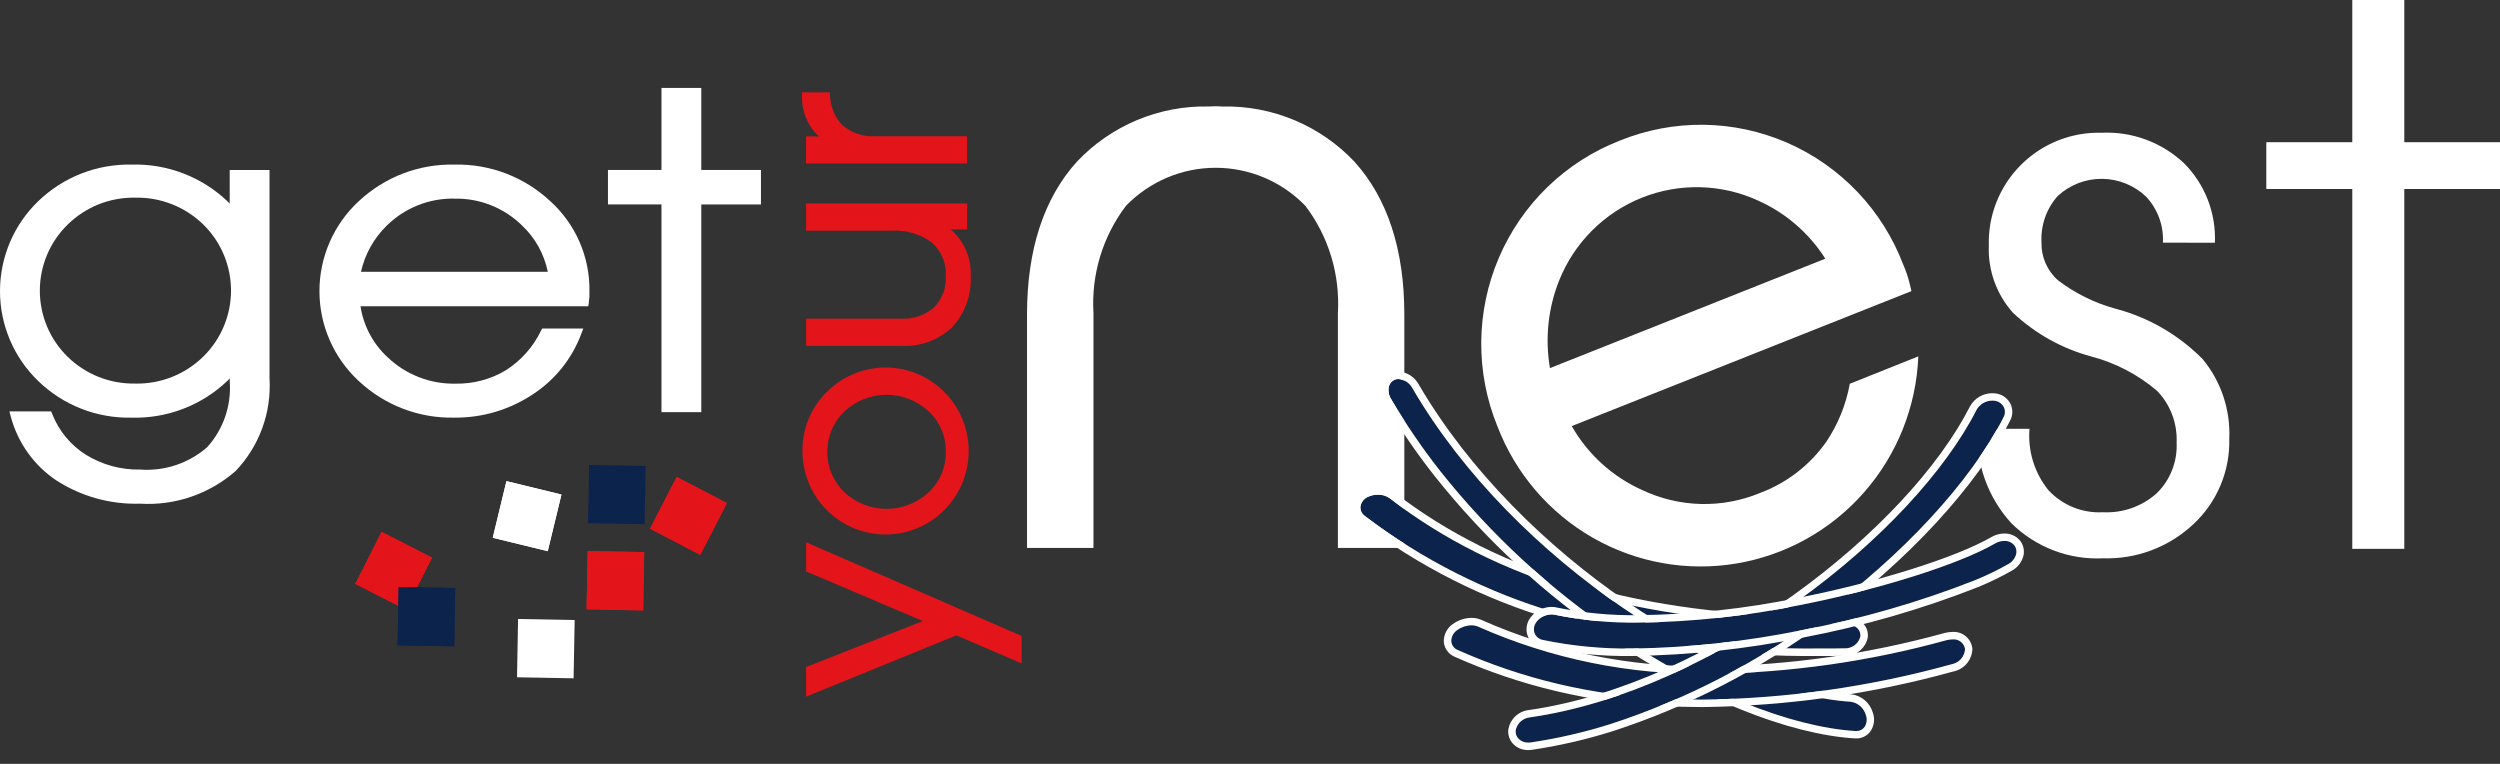 <svg width="180" height="55" viewBox="0 0 180 55" fill="none" xmlns="http://www.w3.org/2000/svg">
<rect x="0" y="0" width="180" height="55" fill="#333333" stroke="none"/>
<path d="M155.731 17.473C155.761 16.87 155.671 16.267 155.465 15.699C155.259 15.132 154.941 14.612 154.531 14.17C153.676 13.351 152.542 12.889 151.36 12.876C150.178 12.864 149.036 13.303 148.163 14.104C147.758 14.556 147.445 15.084 147.244 15.658C147.042 16.231 146.955 16.84 146.987 17.447C146.973 17.965 147.073 18.479 147.28 18.953C147.487 19.427 147.796 19.85 148.185 20.189C149.42 21.129 150.825 21.821 152.321 22.227C154.696 22.855 156.861 24.108 158.593 25.857C159.921 27.466 160.604 29.516 160.508 31.604C160.536 32.753 160.319 33.895 159.873 34.953C159.427 36.011 158.762 36.962 157.921 37.742C156.166 39.39 153.832 40.273 151.43 40.197C150.215 40.258 149.001 40.066 147.864 39.633C146.727 39.199 145.691 38.533 144.823 37.678C143.985 36.764 143.337 35.692 142.917 34.523C142.498 33.355 142.314 32.114 142.378 30.873H146.123C145.994 32.465 146.48 34.046 147.48 35.287C147.979 35.827 148.591 36.25 149.272 36.526C149.952 36.801 150.685 36.922 151.417 36.881C152.832 36.954 154.219 36.466 155.279 35.522C155.764 35.049 156.142 34.478 156.39 33.847C156.638 33.215 156.749 32.538 156.716 31.861C156.746 31.181 156.638 30.502 156.399 29.865C156.16 29.228 155.795 28.647 155.326 28.156C153.953 26.983 152.337 26.135 150.595 25.673C148.475 25.107 146.528 24.021 144.928 22.513C143.746 21.19 143.125 19.457 143.195 17.681C143.164 16.605 143.354 15.533 143.752 14.534C144.151 13.534 144.749 12.627 145.511 11.869C146.274 11.107 147.183 10.509 148.184 10.112C149.185 9.715 150.256 9.526 151.331 9.558C152.41 9.508 153.488 9.676 154.502 10.05C155.516 10.425 156.445 10.998 157.235 11.738C157.985 12.486 158.571 13.382 158.956 14.37C159.342 15.358 159.517 16.416 159.472 17.476L155.731 17.473Z" fill="white"/>
<path d="M169.365 39.517V13.607H163.175V10.239H169.365V0H173.109V10.239H180V13.607H173.109V39.517H169.365Z" fill="white"/>
<path d="M97.517 11.639C96.302 10.354 94.834 9.338 93.206 8.655C91.578 7.971 89.826 7.635 88.062 7.668H87.999C87.855 7.66 87.71 7.65 87.56 7.65H87.478C87.326 7.65 87.194 7.659 87.061 7.667H86.98C85.219 7.635 83.47 7.971 81.845 8.655C80.22 9.338 78.754 10.354 77.541 11.637C75.156 14.274 73.946 17.973 73.946 22.634V39.453H78.729V22.53C78.565 19.758 79.398 17.019 81.075 14.812C81.915 13.947 82.918 13.26 84.026 12.791C85.134 12.322 86.325 12.08 87.527 12.08C88.73 12.08 89.92 12.322 91.028 12.791C92.137 13.26 93.14 13.947 93.98 14.812C95.658 17.019 96.491 19.758 96.328 22.53V39.452H101.111V22.637C101.112 17.977 99.903 14.277 97.517 11.639Z" fill="white"/>
<path d="M16.806 12.242H16.539V14.66L16.379 14.494C15.456 13.618 14.371 12.934 13.185 12.481C11.999 12.028 10.735 11.813 9.467 11.851C8.23 11.826 7 12.046 5.848 12.498C4.696 12.95 3.644 13.626 2.752 14.487C1.882 15.324 1.19 16.328 0.717 17.441C0.244 18.553 0 19.75 0 20.96C0 22.169 0.244 23.366 0.717 24.479C1.19 25.591 1.882 26.596 2.752 27.433C3.64 28.294 4.69 28.971 5.84 29.423C6.991 29.876 8.219 30.096 9.454 30.07C10.725 30.108 11.991 29.894 13.179 29.439C14.367 28.983 15.454 28.297 16.377 27.418L16.544 27.24V27.495C16.602 28.351 16.488 29.209 16.207 30.018C15.926 30.828 15.485 31.572 14.91 32.205C13.581 33.358 11.851 33.935 10.099 33.809C8.722 33.838 7.365 33.469 6.19 32.746C5.083 32.05 4.229 31.014 3.754 29.792L3.686 29.623H0.677L0.77 29.963C1.266 31.862 2.44 33.511 4.068 34.598C5.86 35.748 7.955 36.329 10.081 36.264C12.594 36.42 15.067 35.575 16.964 33.913C17.808 33.03 18.461 31.981 18.881 30.832C19.301 29.683 19.479 28.458 19.405 27.237V12.242H16.806ZM9.742 27.616C8.84 27.634 7.944 27.472 7.106 27.14C6.268 26.807 5.504 26.31 4.859 25.677C4.229 25.059 3.728 24.321 3.386 23.505C3.045 22.69 2.868 21.814 2.868 20.93C2.868 20.045 3.045 19.169 3.386 18.354C3.728 17.538 4.229 16.8 4.859 16.181C5.503 15.546 6.266 15.047 7.104 14.712C7.943 14.378 8.839 14.215 9.742 14.233C10.646 14.213 11.545 14.374 12.386 14.707C13.228 15.039 13.995 15.537 14.643 16.171C15.273 16.789 15.773 17.527 16.115 18.343C16.457 19.158 16.633 20.034 16.633 20.919C16.633 21.803 16.457 22.679 16.115 23.494C15.773 24.31 15.273 25.048 14.643 25.667C13.996 26.303 13.229 26.803 12.388 27.138C11.546 27.473 10.647 27.636 9.742 27.618V27.616Z" fill="white"/>
<path d="M32.713 11.851C30.166 11.795 27.698 12.741 25.834 14.485C24.941 15.308 24.228 16.309 23.74 17.424C23.252 18.538 23 19.743 23 20.96C23 22.178 23.252 23.382 23.74 24.497C24.228 25.612 24.941 26.613 25.834 27.436C27.698 29.181 30.166 30.126 32.713 30.07C34.712 30.089 36.67 29.51 38.34 28.406C39.955 27.363 41.19 25.823 41.86 24.016L41.995 23.654H39.034L38.959 23.8C38.397 24.965 37.525 25.951 36.439 26.649C35.34 27.311 34.077 27.648 32.796 27.623C31.89 27.642 30.989 27.481 30.144 27.149C29.3 26.818 28.529 26.323 27.876 25.692C26.845 24.73 26.168 23.446 25.956 22.049H42.356L42.391 21.821C42.435 21.535 42.452 21.245 42.44 20.955C42.456 19.737 42.213 18.53 41.726 17.414C41.24 16.298 40.522 15.299 39.62 14.485C37.748 12.736 35.269 11.79 32.713 11.851ZM32.713 14.302C33.612 14.282 34.505 14.442 35.341 14.773C36.177 15.105 36.939 15.6 37.582 16.231C38.531 17.123 39.181 18.289 39.441 19.568H25.992C26.275 18.302 26.919 17.147 27.846 16.244C28.488 15.612 29.249 15.114 30.085 14.78C30.92 14.446 31.814 14.283 32.713 14.3V14.302Z" fill="white"/>
<path d="M54.52 12.237H50.493V6.331H47.627V12.237H43.773V14.718H47.627V29.675H50.493V14.721H54.788V12.237H54.52Z" fill="white"/>
<path d="M58.039 40.209V41.142L58.2 41.211L66.448 44.714L58.207 47.962L58.038 48.029V50.157L58.403 50.007L68.858 45.746L73.184 47.604L73.555 47.763V45.788L73.394 45.718L58.412 39.208L58.039 39.046V40.209Z" fill="#E4151A"/>
<path d="M57.777 32.535C57.791 33.923 58.283 35.263 59.169 36.328C60.056 37.392 61.281 38.116 62.638 38.377C63.995 38.637 65.401 38.417 66.615 37.756C67.829 37.094 68.778 36.03 69.301 34.745C69.823 33.46 69.887 32.034 69.481 30.707C69.075 29.38 68.225 28.236 67.074 27.467C65.924 26.699 64.544 26.354 63.169 26.491C61.794 26.628 60.509 27.239 59.532 28.22C58.961 28.781 58.512 29.453 58.21 30.195C57.908 30.937 57.761 31.734 57.777 32.535ZM68.097 32.535C68.109 33.08 68.005 33.621 67.793 34.123C67.581 34.625 67.265 35.076 66.867 35.447C66.041 36.213 64.958 36.639 63.833 36.639C62.708 36.639 61.624 36.213 60.798 35.447C60.407 35.069 60.096 34.617 59.884 34.116C59.671 33.615 59.562 33.077 59.562 32.532C59.562 31.988 59.671 31.45 59.884 30.949C60.096 30.448 60.407 29.995 60.798 29.619C61.624 28.851 62.707 28.424 63.833 28.424C64.958 28.424 66.042 28.851 66.867 29.619C67.266 29.99 67.581 30.442 67.793 30.945C68.005 31.447 68.109 31.989 68.097 32.535Z" fill="#E4151A"/>
<path d="M58.039 15.628V16.609H64.175C65.22 16.539 66.256 16.843 67.1 17.467C67.439 17.766 67.704 18.139 67.876 18.558C68.048 18.977 68.122 19.429 68.092 19.881C68.119 20.295 68.058 20.709 67.913 21.097C67.768 21.485 67.542 21.838 67.251 22.132C66.593 22.706 65.736 22.998 64.865 22.944H58.039V24.904H64.895C65.565 24.941 66.235 24.84 66.865 24.608C67.495 24.377 68.071 24.02 68.56 23.558C69.018 23.059 69.371 22.473 69.6 21.834C69.828 21.196 69.927 20.517 69.89 19.84C69.916 19.212 69.8 18.587 69.55 18.011C69.299 17.436 68.922 16.925 68.445 16.518H69.631V14.649H58.039V15.628Z" fill="#E4151A"/>
<path d="M57.748 6.925C57.731 7.466 57.831 8.005 58.04 8.504C58.249 9.004 58.562 9.452 58.959 9.819H58.034V11.768H69.626V9.81H63.051C62.61 9.84 62.167 9.781 61.748 9.638C61.33 9.495 60.944 9.27 60.613 8.975C60.09 8.407 59.789 7.669 59.764 6.896L59.745 6.65H57.733L57.748 6.925Z" fill="#E4151A"/>
<path d="M133.185 27.631C132.916 29.128 132.338 30.553 131.49 31.814C130.306 33.491 128.649 34.771 126.732 35.489C125.385 36.048 123.936 36.32 122.479 36.287C121.021 36.254 119.587 35.916 118.266 35.296C116.119 34.343 114.331 32.725 113.165 30.678L137.185 21.134L137.623 20.96L137.515 20.5C137.4 20.009 137.241 19.529 137.039 19.067C136.3 17.119 135.181 15.338 133.747 13.83C132.314 12.322 130.595 11.116 128.692 10.284C126.789 9.452 124.739 9.01 122.663 8.984C120.588 8.958 118.528 9.349 116.604 10.133C114.671 10.888 112.906 12.023 111.414 13.471C109.922 14.919 108.733 16.651 107.915 18.567C107.097 20.482 106.667 22.541 106.65 24.625C106.633 26.709 107.03 28.775 107.817 30.703C109.116 34.084 111.536 36.912 114.668 38.71C117.801 40.508 121.454 41.166 125.013 40.573C128.573 39.98 131.82 38.173 134.207 35.456C136.594 32.74 137.976 29.279 138.119 25.658L133.185 27.631ZM112.265 20.178C112.805 18.834 113.612 17.614 114.635 16.593C115.658 15.571 116.877 14.768 118.218 14.233C119.559 13.698 120.994 13.442 122.437 13.48C123.879 13.518 125.299 13.849 126.61 14.454C128.585 15.343 130.258 16.793 131.423 18.625L111.596 26.503C111.232 24.373 111.463 22.183 112.265 20.178Z" fill="white"/>
<path d="M132.798 44.894H132.777L132.032 44.905C131.729 44.905 131.427 44.905 131.128 44.905C118.244 44.905 107.79 41.863 100.046 35.858C99.8 35.69 99.507 35.604 99.21 35.613C98.978 35.611 98.749 35.658 98.536 35.75C98.386 35.806 98.252 35.901 98.15 36.025C98.047 36.149 97.978 36.298 97.95 36.457C97.937 36.588 97.959 36.72 98.012 36.84C98.066 36.96 98.15 37.064 98.256 37.142C102.411 40.3 107.106 42.67 112.109 44.133C118.253 45.903 124.622 46.764 131.013 46.688C131.323 46.688 131.632 46.688 131.943 46.688C132.199 46.688 132.453 46.682 132.715 46.676H132.799C133.06 46.691 133.318 46.614 133.528 46.457C133.739 46.301 133.888 46.076 133.949 45.821C133.96 45.718 133.948 45.614 133.915 45.516C133.881 45.418 133.828 45.329 133.757 45.253C133.631 45.13 133.48 45.035 133.315 44.973C133.15 44.911 132.974 44.884 132.798 44.894Z" fill="#0C234B"/>
<path d="M134.152 44.89C133.976 44.711 133.765 44.572 133.532 44.48C133.298 44.388 133.049 44.346 132.798 44.357H132.769L132.024 44.367C131.723 44.371 131.424 44.371 131.126 44.367C118.364 44.367 108.015 41.361 100.37 35.432C100.031 35.193 99.623 35.07 99.209 35.083C98.903 35.081 98.599 35.144 98.319 35.267C98.083 35.36 97.876 35.514 97.718 35.712C97.56 35.911 97.457 36.149 97.42 36.4C97.396 36.623 97.431 36.848 97.519 37.053C97.608 37.259 97.748 37.438 97.926 37.573C102.133 40.772 106.886 43.172 111.952 44.654C118.149 46.44 124.571 47.307 131.017 47.23C131.327 47.23 131.639 47.23 131.952 47.23C132.21 47.23 132.466 47.224 132.729 47.218H132.822C133.212 47.231 133.594 47.102 133.899 46.857C134.204 46.611 134.411 46.264 134.483 45.879C134.502 45.7 134.482 45.519 134.425 45.349C134.368 45.178 134.275 45.022 134.152 44.89ZM97.95 36.462C97.978 36.303 98.047 36.154 98.15 36.03C98.252 35.906 98.386 35.811 98.536 35.755C98.749 35.663 98.978 35.617 99.21 35.618C99.507 35.609 99.8 35.695 100.046 35.863C107.79 41.869 118.244 44.91 131.128 44.91C131.428 44.91 131.729 44.91 132.032 44.91L132.777 44.899H132.798C132.974 44.889 133.149 44.916 133.314 44.977C133.479 45.039 133.629 45.134 133.755 45.256C133.826 45.332 133.879 45.421 133.913 45.519C133.946 45.617 133.958 45.721 133.947 45.824C133.886 46.079 133.737 46.304 133.526 46.46C133.316 46.617 133.058 46.694 132.797 46.679H132.713C132.451 46.684 132.198 46.688 131.941 46.691C131.63 46.691 131.321 46.691 131.011 46.691C124.62 46.767 118.251 45.906 112.107 44.136C107.104 42.673 102.409 40.304 98.254 37.145C98.149 37.067 98.065 36.964 98.012 36.844C97.959 36.724 97.937 36.593 97.95 36.462Z" fill="white"/>
<path d="M133.267 50.525C124.235 49.983 109.045 40.574 101.685 27.944C101.585 27.758 101.441 27.601 101.264 27.486C101.088 27.371 100.886 27.302 100.676 27.286C100.583 27.286 100.491 27.305 100.406 27.342C100.312 27.383 100.227 27.445 100.159 27.522C100.09 27.6 100.039 27.691 100.008 27.79C99.966 27.949 99.957 28.114 99.983 28.277C100.009 28.439 100.068 28.594 100.157 28.732C101.22 30.544 102.405 32.28 103.704 33.929C107.319 38.478 111.612 42.441 116.429 45.676C122.475 49.751 128.899 52.35 133.612 52.63H133.659C133.774 52.632 133.887 52.605 133.989 52.553C134.091 52.501 134.18 52.425 134.247 52.332C134.329 52.202 134.379 52.055 134.392 51.902C134.406 51.749 134.384 51.595 134.326 51.453C134.254 51.214 134.116 51 133.929 50.836C133.742 50.672 133.512 50.564 133.267 50.525Z" fill="#0C234B"/>
<path d="M134.834 51.282C134.729 50.94 134.527 50.636 134.254 50.407C133.981 50.177 133.648 50.032 133.294 49.989C124.404 49.454 109.423 40.157 102.144 27.672C101.997 27.405 101.785 27.18 101.528 27.019C101.271 26.858 100.977 26.765 100.674 26.75C100.505 26.749 100.339 26.784 100.185 26.852C100.022 26.924 99.876 27.03 99.758 27.163C99.639 27.296 99.55 27.454 99.496 27.624C99.431 27.855 99.414 28.097 99.448 28.335C99.482 28.573 99.565 28.8 99.693 29.004C100.768 30.837 101.967 32.594 103.282 34.262C106.932 38.856 111.266 42.857 116.13 46.124C122.251 50.249 128.774 52.882 133.579 53.167H133.64C133.842 53.171 134.042 53.126 134.223 53.035C134.404 52.944 134.56 52.81 134.678 52.646C134.811 52.447 134.895 52.22 134.922 51.983C134.949 51.745 134.919 51.505 134.834 51.282ZM133.662 52.635H133.614C128.901 52.354 122.478 49.755 116.431 45.681C111.614 42.444 107.323 38.481 103.709 33.931C102.409 32.282 101.224 30.546 100.162 28.734C100.073 28.596 100.013 28.441 99.988 28.279C99.962 28.117 99.971 27.951 100.013 27.792C100.043 27.693 100.095 27.602 100.163 27.524C100.232 27.447 100.316 27.386 100.411 27.344C100.496 27.307 100.588 27.288 100.681 27.289C100.891 27.305 101.093 27.373 101.269 27.488C101.445 27.603 101.59 27.76 101.69 27.946C109.049 40.576 124.239 49.983 133.271 50.527C133.518 50.566 133.748 50.674 133.936 50.839C134.123 51.004 134.261 51.218 134.333 51.458C134.39 51.6 134.413 51.754 134.399 51.907C134.385 52.06 134.335 52.208 134.253 52.337C134.186 52.431 134.097 52.507 133.994 52.558C133.891 52.61 133.778 52.636 133.663 52.634L133.662 52.635Z" fill="white"/>
<path d="M140.56 46.038C140.418 46.039 140.277 46.058 140.14 46.095C134.594 47.628 128.876 48.441 123.126 48.514C117.377 48.607 111.678 47.447 106.419 45.114C106.27 45.051 106.109 45.02 105.948 45.023C105.579 45.026 105.221 45.145 104.924 45.362C104.786 45.452 104.673 45.576 104.598 45.722C104.522 45.869 104.486 46.032 104.492 46.197C104.508 46.326 104.557 46.449 104.634 46.553C104.712 46.656 104.815 46.738 104.934 46.788C109.625 48.887 114.668 50.078 119.798 50.297C120.711 50.347 121.652 50.372 122.594 50.372C128.62 50.301 134.611 49.455 140.422 47.853C140.453 47.846 140.481 47.839 140.53 47.823C140.785 47.773 141.016 47.64 141.188 47.444C141.36 47.249 141.462 47.001 141.479 46.741C141.448 46.526 141.335 46.332 141.163 46.201C140.991 46.069 140.774 46.011 140.56 46.038Z" fill="#0C234B"/>
<path d="M140.561 45.501C140.373 45.502 140.186 45.527 140.005 45.576C134.504 47.097 128.832 47.904 123.128 47.977C117.456 48.07 111.832 46.927 106.643 44.627C106.424 44.531 106.187 44.483 105.949 44.487C105.465 44.491 104.995 44.647 104.605 44.933C104.391 45.076 104.219 45.273 104.105 45.505C103.992 45.736 103.941 45.994 103.958 46.251C103.983 46.472 104.065 46.683 104.196 46.862C104.328 47.042 104.503 47.183 104.706 47.273C109.457 49.401 114.566 50.608 119.764 50.832C120.685 50.882 121.636 50.908 122.59 50.908C128.657 50.838 134.69 49.987 140.541 48.374C140.578 48.367 140.617 48.356 140.682 48.338C141.055 48.254 141.39 48.046 141.631 47.748C141.872 47.45 142.007 47.078 142.012 46.694C141.971 46.345 141.797 46.026 141.526 45.803C141.256 45.581 140.91 45.472 140.561 45.501ZM122.595 50.373C121.652 50.373 120.711 50.348 119.799 50.298C114.669 50.079 109.626 48.888 104.935 46.789C104.816 46.739 104.713 46.657 104.635 46.554C104.558 46.45 104.509 46.327 104.494 46.198C104.487 46.033 104.523 45.87 104.599 45.724C104.674 45.577 104.787 45.453 104.925 45.364C105.223 45.146 105.58 45.027 105.949 45.024C106.11 45.021 106.271 45.052 106.42 45.116C111.679 47.448 117.378 48.608 123.127 48.515C128.878 48.442 134.595 47.629 140.141 46.096C140.278 46.059 140.419 46.04 140.561 46.039C140.775 46.011 140.992 46.069 141.165 46.199C141.337 46.33 141.452 46.524 141.484 46.739C141.467 46.999 141.364 47.246 141.193 47.442C141.021 47.638 140.79 47.771 140.535 47.821C140.482 47.836 140.454 47.844 140.427 47.85C134.615 49.453 128.622 50.301 122.595 50.372V50.373Z" fill="white"/>
<path d="M143.562 28.849C143.523 28.844 143.484 28.842 143.445 28.842C143.218 28.842 142.994 28.902 142.796 29.017C142.599 29.13 142.435 29.294 142.32 29.492C137.775 38.438 123.451 49.737 110.166 51.647C109.915 51.669 109.677 51.773 109.49 51.944C109.303 52.114 109.176 52.341 109.129 52.59C109.118 52.697 109.13 52.805 109.164 52.907C109.198 53.009 109.253 53.102 109.326 53.18C109.418 53.274 109.529 53.348 109.65 53.397C109.772 53.446 109.903 53.469 110.034 53.464H110.059C110.111 53.463 110.162 53.458 110.214 53.451C112.152 53.164 114.065 52.723 115.935 52.133C121.334 50.379 126.415 47.761 130.984 44.38C136.932 40.043 141.894 34.678 144.256 30.028C144.317 29.913 144.349 29.784 144.349 29.654C144.349 29.524 144.317 29.395 144.256 29.281C144.185 29.157 144.084 29.052 143.963 28.977C143.842 28.901 143.704 28.857 143.562 28.849Z" fill="#0C234B"/>
<path d="M144.728 29.024C144.614 28.823 144.453 28.654 144.259 28.531C144.064 28.408 143.842 28.336 143.613 28.32C143.558 28.314 143.502 28.311 143.446 28.312C143.12 28.311 142.799 28.398 142.517 28.563C142.236 28.728 142.003 28.966 141.843 29.252C137.359 38.078 123.216 49.231 110.091 51.122C109.719 51.159 109.371 51.319 109.1 51.577C108.83 51.836 108.653 52.177 108.598 52.548C108.58 52.73 108.6 52.913 108.659 53.086C108.717 53.259 108.811 53.417 108.935 53.551C109.077 53.699 109.247 53.816 109.437 53.894C109.626 53.973 109.829 54.01 110.033 54.005H110.071C110.143 54.004 110.215 53.998 110.287 53.988C112.255 53.697 114.196 53.25 116.094 52.652C121.549 50.88 126.684 48.235 131.3 44.82C137.313 40.435 142.335 34.998 144.733 30.277C144.835 30.084 144.888 29.868 144.887 29.65C144.886 29.431 144.832 29.216 144.728 29.024ZM110.035 53.466C109.904 53.471 109.773 53.448 109.651 53.399C109.53 53.35 109.419 53.276 109.327 53.182C109.254 53.104 109.199 53.011 109.165 52.909C109.131 52.807 109.119 52.699 109.13 52.592C109.177 52.343 109.304 52.116 109.491 51.946C109.678 51.776 109.916 51.672 110.167 51.649C123.452 49.739 137.776 38.441 142.321 29.494C142.436 29.296 142.6 29.133 142.797 29.019C142.995 28.905 143.219 28.845 143.446 28.844C143.485 28.844 143.524 28.846 143.563 28.851C143.706 28.859 143.844 28.903 143.966 28.979C144.088 29.054 144.189 29.159 144.26 29.284C144.321 29.399 144.353 29.527 144.353 29.657C144.353 29.788 144.321 29.916 144.26 30.031C141.898 34.686 136.937 40.047 130.988 44.384C126.419 47.765 121.336 50.383 115.936 52.138C114.066 52.727 112.153 53.168 110.215 53.455C110.163 53.463 110.112 53.467 110.06 53.468L110.035 53.466Z" fill="white"/>
<path d="M144.303 38.95C144.074 38.951 143.848 39.012 143.65 39.129C141.089 40.617 135.31 42.441 129.6 43.567C125.763 44.36 121.86 44.783 117.943 44.831C115.924 44.858 113.907 44.667 111.929 44.259C111.855 44.242 111.779 44.234 111.703 44.234C111.494 44.239 111.289 44.291 111.102 44.386C110.916 44.481 110.753 44.617 110.625 44.783C110.537 44.896 110.478 45.029 110.454 45.171C110.431 45.312 110.443 45.458 110.49 45.593C110.54 45.716 110.619 45.824 110.721 45.908C110.823 45.992 110.944 46.049 111.074 46.074C113.191 46.514 115.35 46.722 117.513 46.695C121.599 46.636 125.671 46.196 129.676 45.382C133.956 44.575 138.15 43.367 142.206 41.775C143.025 41.441 143.823 41.054 144.593 40.617C144.733 40.543 144.856 40.44 144.955 40.315C145.053 40.191 145.124 40.047 145.164 39.893C145.189 39.79 145.191 39.683 145.172 39.579C145.152 39.475 145.111 39.377 145.051 39.29C144.963 39.176 144.849 39.086 144.719 39.027C144.589 38.968 144.446 38.941 144.303 38.95Z" fill="#0C234B"/>
<path d="M145.486 38.98C145.35 38.797 145.171 38.651 144.966 38.552C144.761 38.453 144.535 38.406 144.308 38.414C143.984 38.415 143.666 38.502 143.386 38.666C140.873 40.128 135.162 41.926 129.502 43.039C125.699 43.825 121.83 44.245 117.948 44.293C115.968 44.321 113.99 44.133 112.051 43.734C111.938 43.709 111.823 43.697 111.708 43.697C111.413 43.701 111.124 43.772 110.861 43.906C110.599 44.039 110.37 44.232 110.193 44.468C110.052 44.653 109.96 44.87 109.925 45.101C109.89 45.331 109.913 45.566 109.993 45.785C110.073 45.992 110.204 46.175 110.374 46.317C110.543 46.459 110.746 46.556 110.963 46.598C113.118 47.047 115.316 47.26 117.516 47.232C121.637 47.174 125.743 46.732 129.783 45.911C134.097 45.097 138.327 43.879 142.415 42.272C143.257 41.928 144.075 41.53 144.866 41.081C145.07 40.969 145.249 40.815 145.391 40.63C145.533 40.445 145.635 40.232 145.691 40.005C145.729 39.83 145.731 39.648 145.696 39.471C145.66 39.295 145.589 39.127 145.486 38.98ZM117.512 46.694C115.35 46.721 113.191 46.513 111.073 46.073C110.943 46.048 110.822 45.991 110.72 45.907C110.618 45.823 110.539 45.715 110.49 45.592C110.442 45.457 110.43 45.311 110.454 45.17C110.477 45.028 110.536 44.895 110.625 44.782C110.752 44.616 110.915 44.48 111.102 44.385C111.288 44.29 111.493 44.238 111.702 44.233C111.779 44.233 111.854 44.241 111.929 44.258C113.907 44.666 115.923 44.858 117.942 44.83C121.86 44.782 125.765 44.358 129.604 43.565C135.316 42.443 141.093 40.618 143.654 39.126C143.852 39.01 144.077 38.949 144.307 38.948C144.449 38.94 144.591 38.967 144.72 39.026C144.85 39.086 144.963 39.176 145.05 39.289C145.111 39.376 145.152 39.474 145.171 39.578C145.191 39.682 145.188 39.789 145.164 39.892C145.124 40.046 145.052 40.19 144.954 40.314C144.856 40.439 144.732 40.542 144.592 40.616C143.822 41.053 143.025 41.44 142.205 41.773C138.15 43.366 133.955 44.574 129.676 45.381C125.67 46.195 121.598 46.635 117.512 46.694Z" fill="white"/>
<path d="M42.414 33.474L42.34 37.67L46.413 37.744L46.488 33.549L42.414 33.474Z" fill="#0C234B"/>
<path d="M42.31 39.677L42.235 43.873L46.308 43.947L46.383 39.752L42.31 39.677Z" fill="#E4151A"/>
<path d="M42.309 39.678L42.235 43.874L46.308 43.948L46.383 39.752L42.309 39.678Z" fill="#E4151A"/>
<path d="M27.475 38.295L25.581 42.037L29.212 43.892L31.107 40.15L27.475 38.295Z" fill="#E4151A"/>
<path d="M27.474 38.296L25.581 42.038L29.213 43.892L31.106 40.15L27.474 38.296Z" fill="#E4151A"/>
<path d="M36.464 34.642L35.478 38.719L39.437 39.686L40.423 35.608L36.464 34.642Z" fill="white"/>
<path d="M36.464 34.641L35.478 38.719L39.437 39.685L40.423 35.607L36.464 34.641Z" fill="white"/>
<path d="M28.704 42.264L28.629 46.461L32.702 46.536L32.777 42.339L28.704 42.264Z" fill="#0C234B"/>
<path d="M28.704 42.264L28.629 46.461L32.702 46.536L32.776 42.339L28.704 42.264Z" fill="#0C234B"/>
<path d="M37.3 44.568L37.226 48.764L41.3 48.838L41.375 44.642L37.3 44.568Z" fill="white"/>
<path d="M48.722 34.341L46.8 38.067L50.417 39.949L52.339 36.224L48.722 34.341Z" fill="#E4151A"/>
<path d="M48.721 34.339L46.8 38.065L50.418 39.948L52.34 36.222L48.721 34.339Z" fill="#E4151A"/>
</svg>
